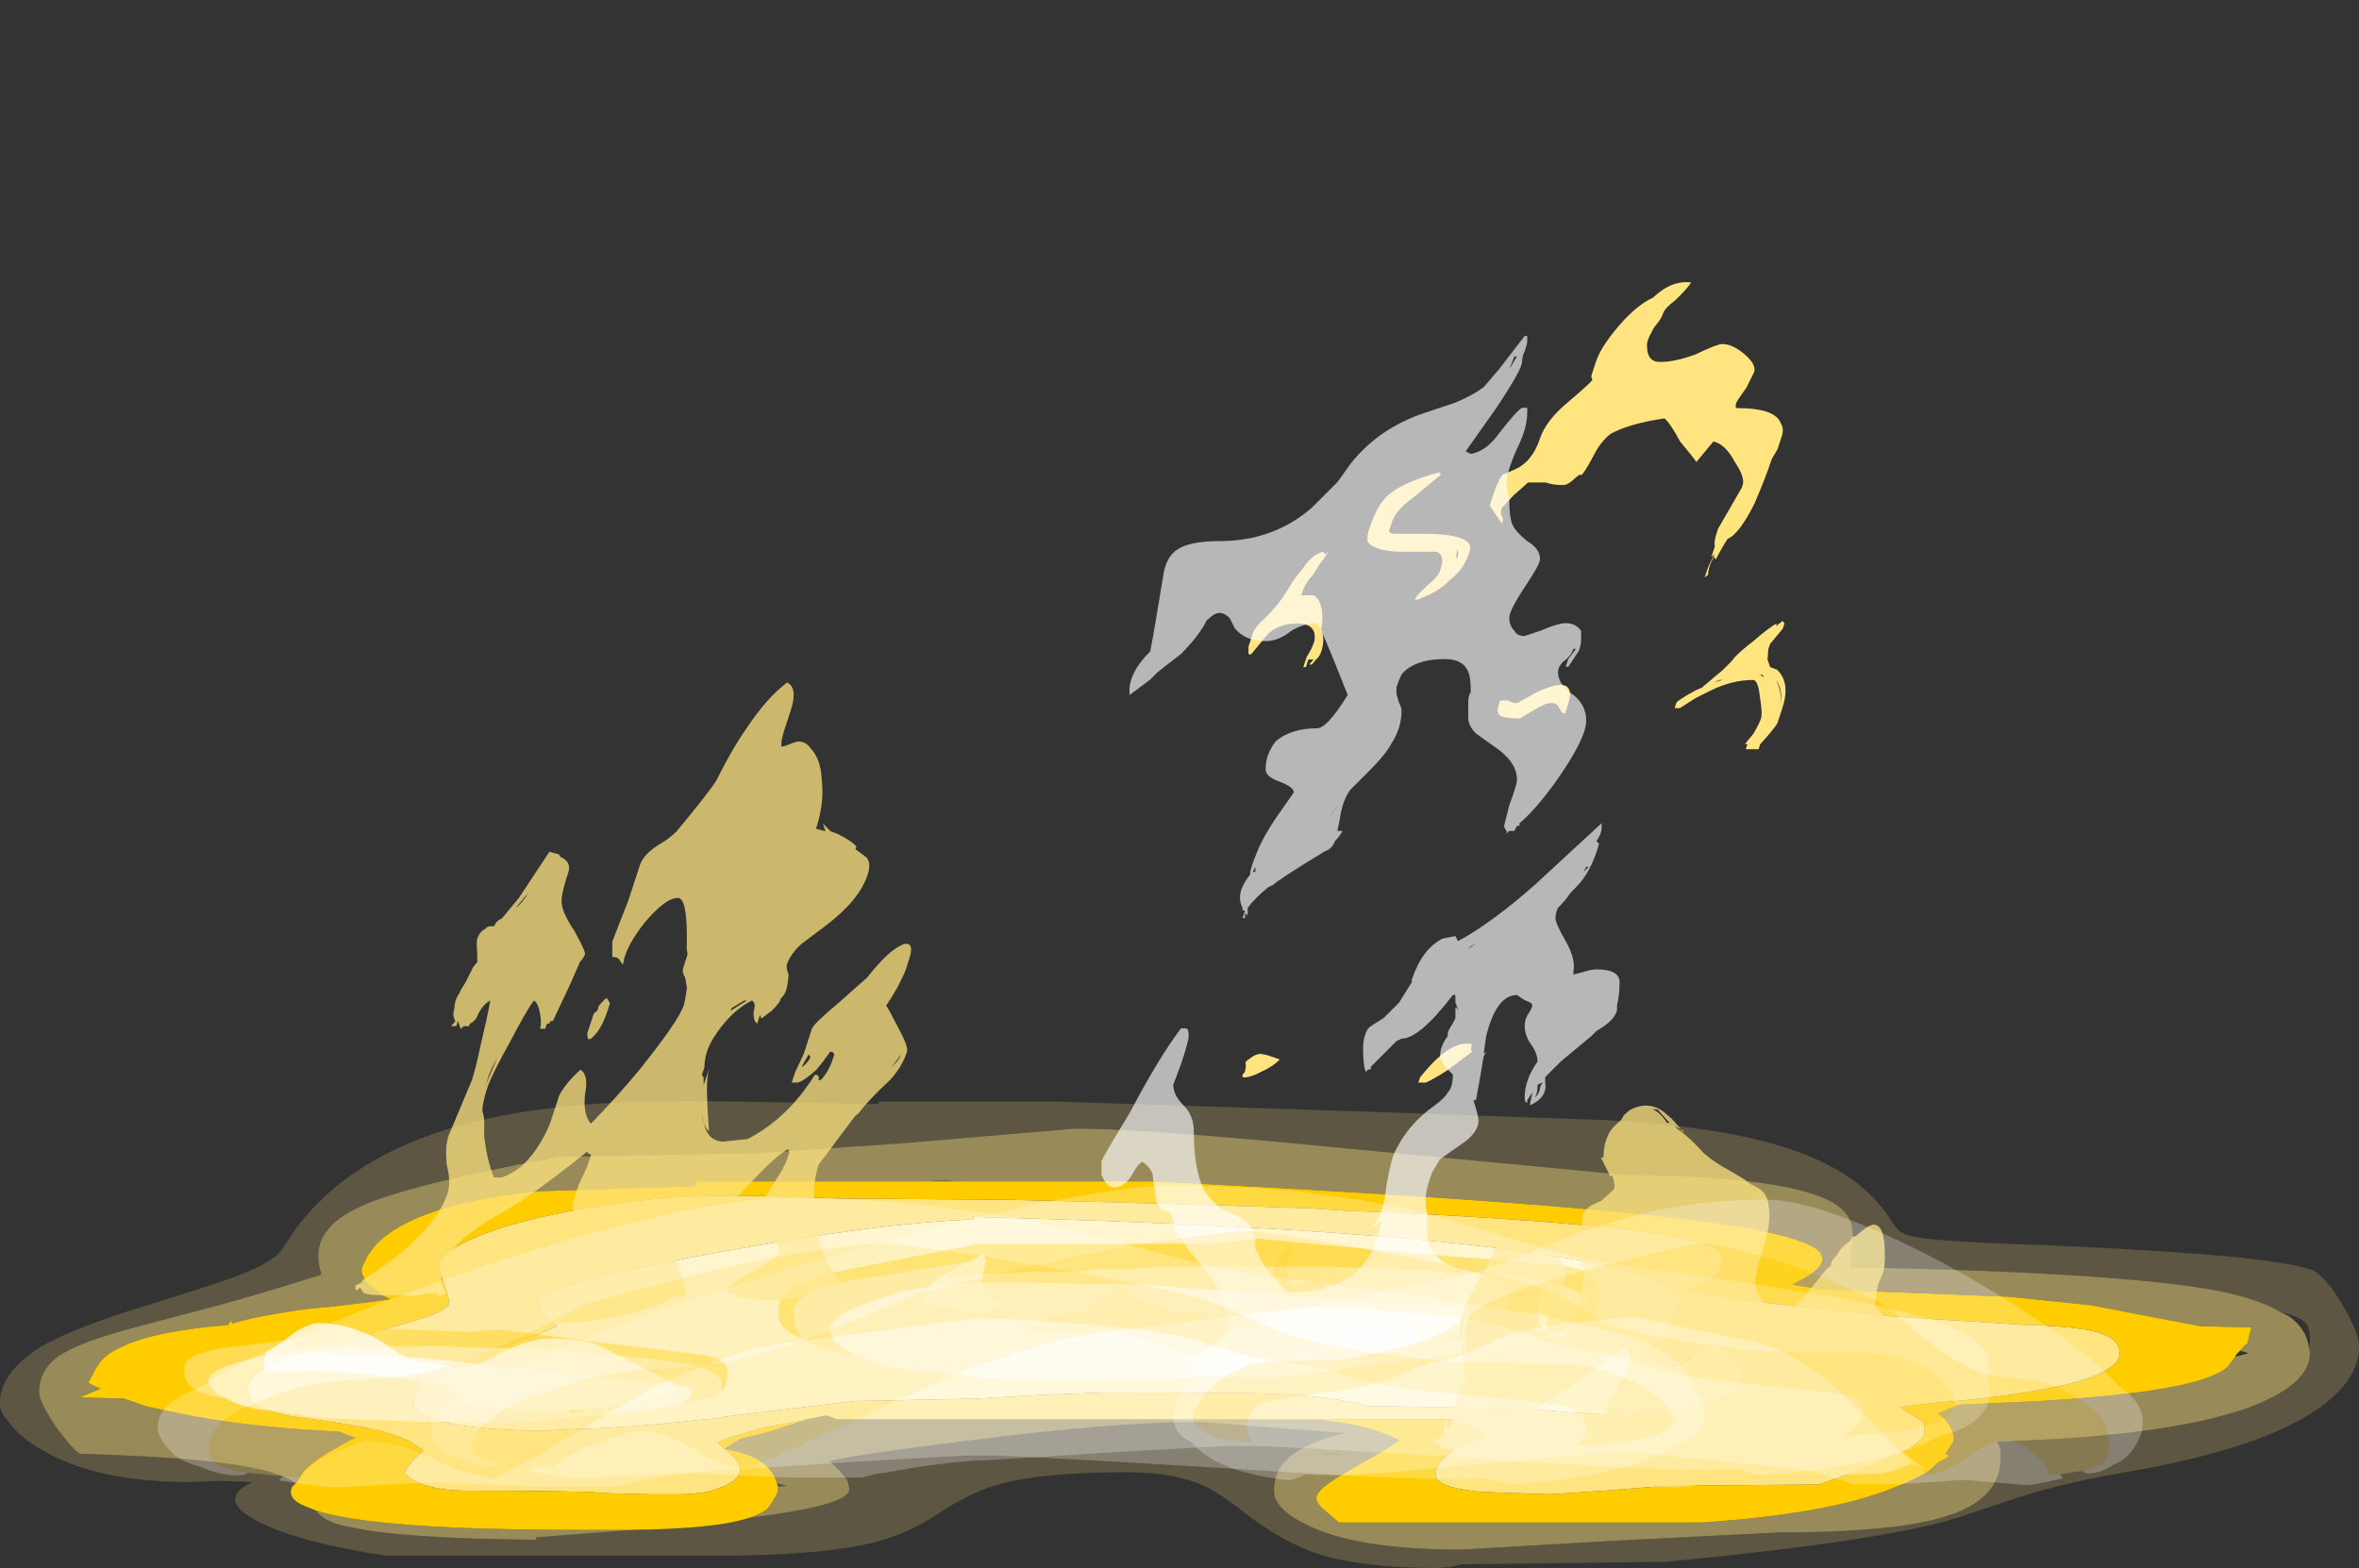 <?xml version="1.0" encoding="UTF-8" standalone="no"?>
<svg xmlns:ffdec="https://www.free-decompiler.com/flash" xmlns:xlink="http://www.w3.org/1999/xlink" ffdec:objectType="frame" height="214.0px" width="321.9px" xmlns="http://www.w3.org/2000/svg">
  <rect width="100%" height="100%" fill="#333333" stroke="none"/>
  <g transform="matrix(1.0, 0.0, 0.0, 1.0, 141.4, 183.45)">
    <use ffdec:characterId="2421" height="10.4" transform="matrix(0.016, 0.0, 0.0, 0.014, -59.825, 6.55)" width="9.2" xlink:href="#shape0"/>
    <use ffdec:characterId="3263" height="19.05" transform="matrix(3.35, 0.0, 0.0, 3.35, -141.419, -33.273)" width="96.1" xlink:href="#shape1"/>
    <use ffdec:characterId="3320" height="21.05" transform="matrix(7.0, 0.0, -2.297, 7.0, 45.273, -144.9)" width="10.8" xlink:href="#shape2"/>
    <use ffdec:characterId="3306" height="0.0" transform="matrix(7.0, 0.0, 0.0, 7.0, 68.95, -5.95)" width="0.1" xlink:href="#shape3"/>
    <use ffdec:characterId="3307" height="2.75" transform="matrix(7.0, 0.0, 0.0, 7.0, -35.2, -14.4)" width="16.0" xlink:href="#shape4"/>
    <use ffdec:characterId="3321" height="20.25" transform="matrix(7.0, 0.0, 0.0, 7.0, -15.6, -137.6)" width="13.6" xlink:href="#shape5"/>
    <use ffdec:characterId="3309" height="0.0" transform="matrix(7.0, 0.0, 0.0, 7.0, 68.95, -5.95)" width="0.1" xlink:href="#shape6"/>
    <use ffdec:characterId="3305" height="7.4" transform="matrix(6.979, 0.405, -0.405, 6.979, 56.188, -34.045)" width="9.7" xlink:href="#shape7"/>
    <use ffdec:characterId="3307" height="2.75" transform="matrix(4.717, 0.167, -0.167, 4.717, -117.436, -3.577)" width="16.0" xlink:href="#shape4"/>
    <use ffdec:characterId="3322" height="2.3" transform="matrix(4.717, 0.167, -0.167, 4.717, -105.173, -3.143)" width="12.05" xlink:href="#shape8"/>
    <use ffdec:characterId="3314" height="12.5" transform="matrix(7.0, 0.0, -2.297, 7.0, -65.849, -90.3)" width="9.55" xlink:href="#shape9"/>
    <use ffdec:characterId="3264" height="17.05" transform="matrix(3.35, 0.003, 0.176, 2.346, -85.243, -21.733)" width="63.7" xlink:href="#shape10"/>
    <use ffdec:characterId="3264" height="17.05" transform="matrix(3.35, 0.003, 1.305, 2.32, -138.079, -20.029)" width="63.7" xlink:href="#shape10"/>
    <use ffdec:characterId="3264" height="17.05" transform="matrix(-2.1, -0.002, -0.995, 2.282, 164.773, -19.663)" width="63.7" xlink:href="#shape10"/>
  </g>
  <defs>
    <g id="shape0" transform="matrix(1.0, 0.0, 0.0, 1.0, 4.6, 10.4)">
      <path d="M2.25 -1.85 Q-1.3 2.2 -3.65 -2.65 -6.8 -9.2 0.4 -10.4 7.75 -8.1 2.25 -1.85" fill="#ffffff" fill-rule="evenodd" stroke="none"/>
    </g>
    <g id="shape1" transform="matrix(1.0, 0.0, 0.0, 1.0, 42.05, 12.35)">
      <path d="M11.6 0.65 L17.1 0.65 Q17.8 0.9 18.5 1.3 18.1 1.45 17.75 1.65 17.45 1.75 17.2 1.9 16.45 2.4 16.45 2.8 L16.45 3.0 16.5 3.1 Q16.6 3.2 16.8 3.3 17.25 3.5 18.3 3.6 L21.05 3.7 23.3 3.55 25.85 3.35 32.05 3.3 Q34.3 2.5 34.9 2.25 36.25 1.65 36.35 1.2 L36.35 1.15 Q36.35 0.8 36.2 0.65 L36.15 0.65 35.9 0.5 35.35 0.15 35.65 0.1 36.5 0.0 37.6 -0.1 Q39.8 -0.3 41.3 -0.6 L41.8 -0.7 Q44.3 -1.25 44.3 -2.05 44.3 -2.65 43.4 -2.9 42.75 -3.1 40.85 -3.2 L40.45 -3.2 38.15 -3.35 36.5 -3.45 35.0 -3.55 31.2 -3.95 Q28.95 -4.2 26.65 -4.55 L26.65 -4.65 26.95 -4.75 Q27.7 -5.05 27.9 -5.25 28.05 -5.4 28.1 -5.65 L28.1 -6.0 Q28.1 -7.15 14.25 -7.8 L12.8 -7.85 11.35 -7.95 Q5.55 -8.15 -0.95 -8.3 L-7.8 -8.35 -10.7 -8.45 Q-12.7 -8.5 -14.55 -8.4 -17.15 -8.2 -19.5 -7.7 -21.65 -7.25 -22.95 -6.65 -24.1 -6.1 -24.15 -5.65 L-24.15 -5.6 Q-24.15 -5.4 -23.95 -4.85 -23.75 -4.3 -23.75 -4.1 -23.75 -3.8 -25.05 -3.4 L-27.85 -2.6 Q-31.95 -1.55 -31.95 -0.65 -31.95 -0.4 -31.85 -0.25 L-31.75 -0.1 Q-31.55 0.15 -31.15 0.25 -30.6 0.5 -29.2 0.65 -27.5 0.9 -26.85 1.05 L-26.8 1.05 Q-25.95 1.25 -25.35 1.55 L-24.8 1.9 -25.25 2.35 Q-25.55 2.7 -25.55 2.85 -24.9 3.55 -22.95 3.55 -20.55 3.55 -18.0 3.6 L-17.5 3.65 -15.5 3.7 -14.4 3.7 Q-13.65 3.7 -13.05 3.55 -12.75 3.45 -12.5 3.35 -12.15 3.15 -12.0 3.0 -11.9 2.8 -11.9 2.65 -11.9 2.45 -12.2 2.15 L-12.5 1.85 -12.05 1.95 -11.7 2.05 Q-10.95 2.3 -10.6 2.8 -10.5 2.95 -10.45 3.1 L-10.4 3.25 -10.35 3.4 -10.35 3.45 Q-10.35 3.6 -10.45 3.8 L-10.5 3.85 Q-10.65 4.15 -10.8 4.3 -11.05 4.5 -11.5 4.65 L-11.85 4.75 Q-13.15 5.1 -16.3 5.15 L-18.4 5.15 Q-26.8 5.15 -29.2 4.35 L-29.7 4.15 Q-30.35 3.85 -30.15 3.4 L-30.0 3.25 -29.85 3.05 Q-29.75 2.8 -29.45 2.55 -29.0 2.15 -28.15 1.7 L-27.8 1.5 -27.55 1.4 Q-27.9 1.3 -28.2 1.15 -32.15 0.95 -34.75 0.4 L-36.15 0.1 -36.7 -0.1 -37.0 -0.2 -38.8 -0.25 -37.95 -0.6 Q-38.2 -0.7 -38.45 -0.85 L-38.1 -1.5 Q-37.8 -2.0 -37.1 -2.3 -35.8 -2.95 -32.75 -3.2 -32.65 -3.4 -32.6 -3.35 L-32.6 -3.25 Q-31.7 -3.55 -29.55 -3.85 L-28.5 -3.95 -27.65 -4.05 -26.85 -4.15 -26.15 -4.25 Q-26.5 -4.4 -26.7 -4.6 -27.1 -4.85 -27.2 -5.1 -27.4 -5.4 -27.25 -5.65 L-27.05 -6.05 -26.75 -6.45 Q-25.15 -8.15 -20.05 -8.65 L-13.75 -8.85 -13.7 -9.05 -4.55 -9.05 -3.1 -9.05 4.9 -9.05 Q22.85 -8.15 28.5 -7.25 31.3 -6.8 32.0 -6.25 L32.05 -6.2 Q32.6 -5.6 30.95 -4.85 L32.1 -4.65 39.8 -4.35 43.15 -4.0 46.0 -3.45 47.6 -3.15 49.65 -3.1 49.5 -2.45 Q49.35 -2.35 49.2 -2.15 L49.05 -2.0 49.0 -1.9 48.7 -1.5 Q48.1 -0.95 46.0 -0.6 44.25 -0.3 41.0 -0.1 L37.75 0.05 36.9 0.4 37.15 0.6 Q37.65 1.2 37.5 1.6 L37.2 2.05 37.3 2.1 37.35 2.15 36.9 2.4 Q36.7 2.6 36.45 2.8 35.85 3.15 35.05 3.45 32.45 4.5 27.25 4.85 L12.5 4.85 11.8 4.25 Q11.5 3.95 11.6 3.75 11.7 3.5 12.15 3.2 12.5 2.95 13.05 2.65 L13.2 2.55 Q14.65 1.75 14.95 1.5 14.1 1.05 12.75 0.8 L11.6 0.65 M-12.55 1.85 L-12.8 1.6 Q-12.5 1.4 -11.85 1.25 L-10.8 0.95 -9.35 0.7 -9.2 0.65 -10.7 1.15 -11.9 1.45 -12.55 1.85 M-8.45 0.5 L-8.35 0.5 -8.45 0.5" fill="#ffcc00" fill-rule="evenodd" stroke="none"/>
      <path d="M0.35 -0.35 L3.0 -0.45 Q8.45 -0.45 9.7 -0.4 12.25 -0.3 13.65 0.1 L20.2 0.2 21.75 0.35 23.35 0.45 Q26.45 0.45 27.85 -0.1 28.95 -0.45 28.95 -1.1 28.95 -1.35 28.85 -1.5 L28.7 -1.65 Q28.05 -2.4 27.65 -2.4 27.4 -2.4 27.0 -2.0 26.6 -1.55 26.3 -1.55 25.7 -1.45 24.85 -2.1 25.5 -2.25 25.95 -3.05 26.3 -3.7 26.3 -4.15 26.3 -5.4 19.2 -6.3 11.65 -7.25 -2.4 -7.6 L-2.4 -7.5 Q-6.35 -7.35 -13.1 -6.1 -16.35 -5.5 -18.1 -5.05 -20.1 -4.5 -20.1 -4.15 L-20.05 -3.95 Q-19.95 -3.4 -19.35 -3.15 -20.1 -2.8 -21.3 -2.4 L-23.2 -1.8 Q-25.05 -1.2 -25.15 -0.4 L-25.15 -0.3 Q-25.2 -0.15 -25.2 0.0 -25.15 0.25 -24.8 0.45 -23.85 1.0 -20.65 1.1 L-19.75 1.1 -18.75 1.05 Q-16.5 1.0 -13.4 0.65 L-12.8 0.6 -12.65 0.55 -7.25 -0.1 -2.25 -0.2 0.35 -0.35 M-12.5 1.85 L-12.2 2.15 Q-11.9 2.45 -11.9 2.65 -11.9 2.8 -12.0 3.0 -12.15 3.15 -12.5 3.35 -12.75 3.45 -13.05 3.55 -13.65 3.7 -14.4 3.7 L-15.5 3.7 -17.5 3.65 -18.0 3.6 Q-20.55 3.55 -22.95 3.55 -24.9 3.55 -25.55 2.85 -25.55 2.7 -25.25 2.35 L-24.8 1.9 -25.35 1.55 Q-25.95 1.25 -26.8 1.05 L-26.85 1.05 Q-27.5 0.9 -29.2 0.65 -30.6 0.5 -31.15 0.25 -31.55 0.15 -31.75 -0.1 L-31.85 -0.25 Q-31.95 -0.4 -31.95 -0.65 -31.95 -1.55 -27.85 -2.6 L-25.05 -3.4 Q-23.75 -3.8 -23.75 -4.1 -23.75 -4.3 -23.95 -4.85 -24.15 -5.4 -24.15 -5.6 L-24.15 -5.65 Q-24.1 -6.1 -22.95 -6.65 -21.65 -7.25 -19.5 -7.7 -17.15 -8.2 -14.55 -8.4 -12.7 -8.5 -10.7 -8.45 L-7.8 -8.35 -0.95 -8.3 Q5.55 -8.15 11.35 -7.95 L12.8 -7.85 14.25 -7.8 Q28.1 -7.15 28.1 -6.0 L28.1 -5.65 Q28.05 -5.4 27.9 -5.25 27.7 -5.05 26.95 -4.75 L26.65 -4.65 26.65 -4.55 Q28.95 -4.2 31.2 -3.95 L35.0 -3.55 36.5 -3.45 38.15 -3.35 40.45 -3.2 40.85 -3.2 Q42.75 -3.1 43.4 -2.9 44.3 -2.65 44.3 -2.05 44.3 -1.25 41.8 -0.7 L41.3 -0.6 Q39.8 -0.3 37.6 -0.1 L36.5 0.0 35.65 0.1 35.35 0.15 35.9 0.5 36.15 0.65 36.2 0.65 Q36.35 0.8 36.35 1.15 L36.35 1.2 Q36.25 1.65 34.9 2.25 34.3 2.5 32.05 3.3 L25.85 3.35 23.3 3.55 21.05 3.7 18.3 3.6 Q17.25 3.5 16.8 3.3 16.6 3.2 16.5 3.1 L16.45 3.0 16.45 2.8 Q16.45 2.4 17.2 1.9 17.45 1.75 17.75 1.65 18.1 1.45 18.5 1.3 17.8 0.9 17.1 0.65 L11.6 0.65 -7.95 0.65 Q-8.2 0.55 -8.35 0.5 L-8.45 0.5 -9.2 0.65 -9.35 0.7 -10.8 0.95 -11.85 1.25 Q-12.5 1.4 -12.8 1.6 L-12.55 1.85 -12.5 1.85" fill="#ffe47f" fill-rule="evenodd" stroke="none"/>
      <path d="M0.35 -0.35 L-2.25 -0.2 -7.25 -0.1 -12.65 0.55 -12.8 0.6 -13.4 0.65 Q-16.5 1.0 -18.75 1.05 L-19.75 1.1 -20.65 1.1 Q-23.85 1.0 -24.8 0.45 -25.15 0.25 -25.2 0.0 -25.2 -0.15 -25.15 -0.3 L-25.15 -0.4 Q-25.05 -1.2 -23.2 -1.8 L-21.3 -2.4 Q-20.1 -2.8 -19.35 -3.15 -19.95 -3.4 -20.05 -3.95 L-20.1 -4.15 Q-20.1 -4.5 -18.1 -5.05 -16.35 -5.5 -13.1 -6.1 -6.35 -7.35 -2.4 -7.5 L-2.4 -7.6 Q11.65 -7.25 19.2 -6.3 26.3 -5.4 26.3 -4.15 26.3 -3.7 25.95 -3.05 25.5 -2.25 24.85 -2.1 25.7 -1.45 26.3 -1.55 26.6 -1.55 27.0 -2.0 27.4 -2.4 27.65 -2.4 28.05 -2.4 28.7 -1.65 L28.85 -1.5 Q28.95 -1.35 28.95 -1.1 28.95 -0.45 27.85 -0.1 26.45 0.45 23.35 0.45 L21.75 0.35 20.2 0.2 13.65 0.1 Q12.25 -0.3 9.7 -0.4 8.45 -0.45 3.0 -0.45 L0.35 -0.35" fill="#fff2bf" fill-rule="evenodd" stroke="none"/>
      <path d="M11.6 0.65 L12.75 0.8 Q14.1 1.05 14.95 1.5 14.65 1.75 13.2 2.55 L13.05 2.65 Q12.5 2.95 12.15 3.2 11.7 3.5 11.6 3.75 11.5 3.95 11.8 4.25 L12.5 4.85 27.25 4.85 Q32.45 4.5 35.05 3.45 35.85 3.15 36.45 2.8 36.7 2.6 36.9 2.4 L37.35 2.15 37.3 2.1 37.2 2.05 37.5 1.6 Q37.65 1.2 37.15 0.6 L36.9 0.4 37.75 0.05 41.0 -0.1 Q44.25 -0.3 46.0 -0.6 48.1 -0.95 48.7 -1.5 L49.0 -1.9 49.55 -2.05 49.2 -2.15 Q49.35 -2.35 49.5 -2.45 L49.65 -3.1 47.6 -3.15 46.0 -3.45 43.15 -4.0 39.8 -4.35 32.1 -4.65 30.95 -4.85 Q32.6 -5.6 32.05 -6.2 L32.0 -6.25 Q31.3 -6.8 28.5 -7.25 22.85 -8.15 4.9 -9.05 L-3.1 -9.05 Q-3.5 -9.1 -4.25 -9.05 L-4.55 -9.05 -13.7 -9.05 -13.75 -8.85 -20.05 -8.65 Q-25.15 -8.15 -26.75 -6.45 L-27.05 -6.05 -27.25 -5.65 Q-27.4 -5.4 -27.2 -5.1 -27.1 -4.85 -26.7 -4.6 -26.5 -4.4 -26.15 -4.25 L-26.85 -4.15 -27.65 -4.05 -28.5 -3.95 -29.55 -3.85 Q-31.7 -3.55 -32.6 -3.25 L-32.6 -3.35 Q-32.65 -3.4 -32.75 -3.2 -35.8 -2.95 -37.1 -2.3 -37.8 -2.0 -38.1 -1.5 L-38.45 -0.85 Q-38.2 -0.7 -37.95 -0.6 L-38.8 -0.25 -37.0 -0.2 -36.7 -0.1 -36.15 0.1 -34.75 0.4 Q-32.15 0.95 -28.2 1.15 -27.9 1.3 -27.55 1.4 L-27.8 1.5 -28.15 1.7 Q-29.0 2.15 -29.45 2.55 -29.75 2.8 -29.85 3.05 L-30.0 3.25 Q-30.35 3.0 -31.0 2.8 -33.05 2.2 -38.8 2.05 -39.15 1.8 -39.8 0.9 -40.45 -0.1 -40.45 -0.45 -40.45 -1.35 -39.7 -1.9 -38.85 -2.5 -36.55 -3.1 L-33.15 -4.0 Q-31.65 -4.4 -28.95 -5.25 -29.25 -6.2 -28.85 -6.85 -28.45 -7.55 -27.3 -8.05 -25.45 -8.9 -19.3 -10.05 L-11.2 -10.2 -5.3 -10.6 1.75 -11.2 Q4.65 -11.2 12.7 -10.4 L24.3 -9.3 Q31.7 -9.25 33.05 -7.85 33.5 -7.4 33.4 -6.65 33.3 -5.7 33.35 -5.55 44.2 -5.35 48.25 -4.6 50.0 -4.25 50.9 -3.7 L51.2 -3.55 Q51.9 -3.05 52.0 -2.3 L52.05 -2.05 Q52.05 -0.75 49.45 0.2 46.15 1.35 39.3 1.55 L39.4 1.75 Q39.45 1.8 39.45 2.2 39.45 3.8 37.5 4.5 35.45 5.25 30.45 5.25 L23.5 5.6 17.5 5.95 Q13.2 5.95 11.2 4.95 9.85 4.3 9.85 3.55 9.85 2.8 10.35 2.3 10.95 1.7 12.35 1.3 L12.7 1.2 9.4 0.95 6.85 0.75 Q3.35 0.75 -2.5 1.5 -7.35 2.1 -8.25 2.35 -7.8 2.75 -7.55 3.1 -7.45 3.35 -7.45 3.5 -7.45 4.15 -11.5 4.65 -11.05 4.5 -10.8 4.3 -10.65 4.15 -10.5 3.85 L-10.45 3.8 Q-10.35 3.6 -10.35 3.45 L-10.35 3.4 -10.0 3.35 -10.4 3.25 -10.45 3.1 Q-10.5 2.95 -10.6 2.8 -10.95 2.3 -11.7 2.05 L-12.05 1.95 -12.5 1.85 -12.55 1.85 -11.9 1.45 -10.7 1.15 -9.2 0.65 -8.45 0.5 -8.35 0.5 Q-8.2 0.55 -7.95 0.65 L11.6 0.65 M-29.2 4.35 Q-26.8 5.15 -18.4 5.15 L-16.3 5.15 -20.2 5.45 -20.2 5.55 Q-25.65 5.5 -27.7 5.05 -28.6 4.9 -29.0 4.55 L-29.2 4.35" fill="#ffe47f" fill-opacity="0.502" fill-rule="evenodd" stroke="none"/>
      <path d="M-30.0 3.25 L-30.15 3.4 Q-30.35 3.85 -29.7 4.15 L-29.2 4.35 -29.0 4.55 Q-28.6 4.9 -27.7 5.05 -25.65 5.5 -20.2 5.55 L-20.2 5.45 -16.3 5.15 Q-13.15 5.1 -11.85 4.75 L-11.5 4.65 Q-7.45 4.15 -7.45 3.5 -7.45 3.35 -7.55 3.1 -7.8 2.75 -8.25 2.35 -7.35 2.1 -2.5 1.5 3.35 0.75 6.85 0.75 L9.4 0.95 12.7 1.2 12.35 1.3 Q10.95 1.7 10.35 2.3 9.85 2.8 9.85 3.55 9.85 4.3 11.2 4.95 13.2 5.95 17.5 5.95 L23.5 5.6 30.45 5.25 Q35.45 5.25 37.5 4.5 39.45 3.8 39.45 2.2 39.45 1.8 39.4 1.75 L39.3 1.55 Q46.15 1.35 49.45 0.2 52.05 -0.75 52.05 -2.05 L52.0 -2.3 52.05 -2.5 Q52.05 -3.05 51.9 -3.25 51.65 -3.55 50.9 -3.7 50.0 -4.25 48.25 -4.6 44.2 -5.35 33.35 -5.55 33.3 -5.7 33.4 -6.65 33.5 -7.4 33.05 -7.85 31.7 -9.25 24.3 -9.3 L12.7 -10.4 Q4.65 -11.2 1.75 -11.2 L-5.3 -10.6 -11.2 -10.2 -19.3 -10.05 Q-25.45 -8.9 -27.3 -8.05 -28.45 -7.55 -28.85 -6.85 -29.25 -6.2 -28.95 -5.25 -31.65 -4.4 -33.15 -4.0 L-36.55 -3.1 Q-38.85 -2.5 -39.7 -1.9 -40.45 -1.35 -40.45 -0.45 -40.45 -0.1 -39.8 0.9 -39.15 1.8 -38.8 2.05 -33.05 2.2 -31.0 2.8 -30.35 3.0 -30.0 3.25 M-10.35 3.4 L-10.4 3.25 -10.0 3.35 -10.35 3.4 M13.35 -11.9 L23.25 -11.55 Q27.85 -11.3 30.45 -10.5 33.45 -9.6 34.75 -7.8 L35.2 -7.15 Q35.4 -6.9 35.9 -6.8 36.7 -6.6 41.3 -6.45 46.05 -6.25 49.15 -5.95 51.9 -5.65 52.3 -5.35 52.9 -4.9 53.5 -3.8 54.05 -2.8 54.05 -2.35 54.05 -0.9 52.25 0.3 50.0 1.8 45.1 2.7 42.1 3.2 40.25 3.8 L37.7 4.65 Q34.7 5.6 25.8 6.45 L17.45 6.55 Q17.05 6.7 16.4 6.7 13.45 6.7 11.55 6.1 10.3 5.65 9.05 4.75 7.65 3.65 7.1 3.4 5.85 2.8 3.85 2.8 0.25 2.8 -1.55 3.35 -2.55 3.65 -3.85 4.5 -5.05 5.3 -6.4 5.65 -8.6 6.2 -12.8 6.2 L-26.3 6.2 Q-29.7 5.7 -31.45 4.85 -33.25 3.95 -31.85 3.25 L-31.8 3.2 -33.0 3.15 -34.3 3.2 Q-38.2 3.2 -40.4 1.85 -41.2 1.4 -41.65 0.8 -42.05 0.35 -42.05 0.0 -42.05 -1.25 -40.4 -2.3 -39.2 -3.0 -36.7 -3.8 -33.95 -4.65 -32.8 -5.05 -30.9 -5.7 -30.5 -6.35 -27.6 -11.25 -19.0 -12.1 -16.2 -12.4 -12.05 -12.3 -6.5 -12.2 -6.25 -12.2 L-6.25 -12.3 1.0 -12.3 13.35 -11.9" fill="#ffe47f" fill-opacity="0.2" fill-rule="evenodd" stroke="none"/>
    </g>
    <g id="shape2" transform="matrix(1.0, 0.0, 0.0, 1.0, 4.7, 20.8)">
      <path d="M1.6 -20.8 Q1.55 -20.65 1.4 -20.45 1.25 -20.3 1.25 -20.2 1.25 -20.1 1.2 -20.0 1.15 -19.9 1.15 -19.85 1.1 -19.65 1.15 -19.55 1.25 -19.25 1.5 -19.25 1.8 -19.25 2.15 -19.4 2.5 -19.6 2.6 -19.6 2.8 -19.6 3.1 -19.4 3.4 -19.2 3.4 -19.05 L3.35 -18.75 Q3.25 -18.5 3.25 -18.45 3.25 -18.35 3.3 -18.35 4.05 -18.35 4.25 -18.05 4.35 -17.95 4.35 -17.8 L4.35 -17.55 4.3 -17.35 Q4.3 -17.0 4.25 -16.5 4.15 -15.9 3.95 -15.8 3.9 -15.65 3.85 -15.4 L3.8 -15.45 Q3.75 -15.25 3.8 -15.1 L3.75 -15.05 3.75 -15.2 Q3.75 -15.3 3.8 -15.5 L3.75 -15.45 3.75 -15.65 Q3.7 -15.75 3.7 -15.9 3.7 -15.95 3.7 -16.0 L3.9 -16.8 3.9 -16.85 Q3.9 -17.0 3.6 -17.3 3.3 -17.65 3.05 -17.7 L2.85 -17.3 Q2.75 -17.4 2.4 -17.7 2.1 -18.05 1.95 -18.15 1.3 -18.05 1.0 -17.85 0.85 -17.7 0.8 -17.4 0.75 -17.15 0.7 -17.05 L0.65 -17.05 0.6 -17.0 Q0.5 -16.85 0.4 -16.85 0.2 -16.85 0.05 -16.9 L-0.3 -16.9 -0.5 -16.65 -0.65 -16.4 Q-0.65 -16.3 -0.6 -16.25 -0.55 -16.2 -0.55 -16.15 L-0.55 -16.1 -0.9 -16.45 -0.9 -16.7 Q-0.9 -16.9 -0.85 -17.05 L-0.65 -17.15 Q-0.35 -17.3 -0.35 -17.75 -0.35 -18.1 -0.05 -18.45 0.25 -18.8 0.3 -18.9 0.25 -18.95 0.25 -19.0 0.25 -19.05 0.25 -19.25 0.25 -19.6 0.55 -20.1 0.75 -20.4 0.95 -20.5 1.2 -20.85 1.6 -20.8 M5.45 -14.1 L5.55 -14.2 5.6 -14.15 5.6 -14.05 5.45 -13.75 5.45 -13.65 5.5 -13.45 5.6 -13.3 5.75 -13.25 Q6.1 -13.0 6.1 -12.5 L6.1 -12.2 Q6.05 -12.05 5.9 -11.8 L5.9 -11.7 5.65 -11.7 Q5.65 -11.75 5.65 -11.8 L5.6 -11.8 5.7 -12.0 Q5.75 -12.2 5.75 -12.3 5.75 -12.4 5.6 -12.7 5.45 -13.05 5.35 -13.05 4.95 -13.05 4.6 -12.85 L4.35 -12.7 4.1 -12.5 4.0 -12.5 4.0 -12.55 4.0 -12.6 Q4.0 -12.65 4.3 -12.85 L4.4 -12.9 4.7 -13.25 4.8 -13.4 4.85 -13.5 Q4.95 -13.65 5.1 -13.8 5.35 -14.1 5.45 -14.15 L5.45 -14.1 M5.55 -13.1 L5.5 -13.15 5.45 -13.15 5.55 -13.1 M6.05 -12.55 Q6.0 -12.85 5.8 -13.05 6.0 -12.8 6.05 -12.55 M4.7 -13.05 L4.6 -13.0 4.75 -13.05 4.7 -13.05 M3.9 -12.6 L3.85 -12.6 3.9 -12.6 M1.9 -12.55 L1.9 -12.4 1.85 -12.4 1.75 -12.5 Q1.7 -12.6 1.55 -12.6 1.45 -12.6 1.25 -12.45 L1.05 -12.3 Q0.65 -12.3 0.6 -12.4 0.55 -12.45 0.55 -12.55 L0.55 -12.65 0.7 -12.65 Q0.8 -12.6 0.9 -12.6 L1.05 -12.7 Q1.25 -12.85 1.4 -12.9 1.9 -13.1 1.9 -12.55 M2.25 -5.8 L1.95 -5.5 Q1.8 -5.35 1.55 -5.2 L1.4 -5.2 1.4 -5.3 Q1.75 -6.05 2.2 -5.95 2.2 -5.85 2.25 -5.8 M1.05 -0.95 L2.0 -1.05 2.85 -1.2 Q2.95 -1.25 3.05 -1.4 3.15 -1.5 3.25 -1.6 L3.3 -1.55 3.4 -1.55 3.5 -1.4 3.75 -1.15 Q4.1 -0.8 4.8 -0.8 L4.9 -0.7 Q4.75 -0.55 4.5 -0.4 4.1 -0.2 3.6 -0.2 2.8 -0.2 2.6 -0.4 L2.45 -0.55 Q2.35 -0.65 2.2 -0.65 2.1 -0.65 1.15 -0.2 L0.75 0.0 Q0.65 0.1 0.55 0.1 L0.45 0.1 Q0.05 0.25 -0.2 0.25 -0.5 0.25 -1.15 0.15 -1.65 0.05 -1.95 -0.1 L-2.4 -0.2 Q-2.75 -0.3 -3.0 -0.4 L-3.35 -0.4 Q-3.5 -0.35 -3.7 -0.35 L-3.85 -0.35 -4.5 -0.3 -4.55 -0.25 Q-4.6 -0.25 -4.6 -0.35 -4.6 -0.4 -4.45 -0.5 L-4.4 -0.5 Q-4.35 -0.65 -4.15 -0.65 L-3.95 -0.7 Q-3.75 -0.7 -3.6 -0.75 -3.6 -0.8 -3.5 -0.85 L-3.2 -1.1 -3.2 -1.25 -3.05 -1.2 Q-2.95 -1.2 -2.9 -1.1 L-2.8 -1.0 Q-2.55 -0.9 -2.1 -0.8 L-2.0 -0.75 -1.65 -0.75 Q-1.6 -0.75 -1.4 -0.65 L-1.3 -0.65 -1.15 -0.6 -0.95 -0.65 Q-0.6 -0.85 -0.3 -1.05 -0.25 -1.1 -0.25 -1.25 -0.2 -1.4 -0.2 -1.7 -0.15 -1.95 0.0 -2.05 -0.1 -1.55 0.25 -1.25 0.95 -1.45 1.05 -0.95 M-2.05 -17.05 L-2.45 -16.6 Q-2.7 -16.35 -2.7 -16.15 L-2.7 -15.95 Q-2.65 -15.9 -2.6 -15.9 L-2.0 -15.9 Q-1.25 -15.9 -1.05 -15.7 -1.0 -15.65 -1.0 -15.55 L-1.0 -15.5 Q-1.0 -15.2 -1.2 -15.0 -1.35 -14.75 -1.75 -14.6 L-1.75 -14.65 Q-1.75 -14.7 -1.6 -14.9 -1.45 -15.05 -1.45 -15.2 -1.45 -15.5 -1.65 -15.55 -1.7 -15.55 -2.3 -15.55 -2.85 -15.55 -3.05 -15.75 -3.1 -15.85 -3.1 -16.0 -3.1 -16.45 -2.95 -16.65 -2.75 -16.9 -2.1 -17.1 L-2.05 -17.05 M-3.8 -15.4 Q-3.85 -15.3 -3.9 -15.1 -4.0 -14.95 -4.0 -14.75 L-4.0 -14.7 -3.75 -14.7 Q-3.5 -14.55 -3.4 -14.1 L-3.4 -14.05 Q-3.25 -13.85 -3.25 -13.6 -3.25 -13.5 -3.3 -13.45 L-3.35 -13.35 -3.4 -13.35 -3.35 -13.45 -3.45 -13.45 -3.45 -13.3 -3.5 -13.3 -3.5 -13.5 Q-3.45 -13.65 -3.45 -13.8 -3.5 -14.15 -3.9 -14.15 -4.25 -14.15 -4.4 -13.95 -4.55 -13.65 -4.6 -13.55 L-4.65 -13.55 -4.7 -13.7 -4.7 -14.0 Q-4.65 -14.15 -4.6 -14.2 -4.45 -14.4 -4.35 -14.65 L-4.3 -14.8 Q-4.25 -15.0 -4.2 -15.1 L-4.15 -15.2 Q-4.05 -15.5 -3.85 -15.55 L-3.8 -15.5 -3.75 -15.55 -3.8 -15.4 M-1.2 -15.4 Q-1.2 -15.45 -1.2 -15.5 L-1.25 -15.6 Q-1.25 -15.5 -1.2 -15.4 M-1.75 -5.4 Q-1.9 -5.3 -2.05 -5.3 -2.1 -5.35 -2.05 -5.4 -2.05 -5.5 -2.1 -5.6 -1.95 -5.8 -1.8 -5.75 -1.75 -5.75 -1.45 -5.65 -1.55 -5.5 -1.75 -5.4 M-3.65 -0.65 L-3.6 -0.65 -3.65 -0.6 -3.65 -0.65 M-0.1 -1.8 L-0.15 -1.7 -0.1 -1.45 -0.1 -1.8 M-2.7 -0.45 L-2.7 -0.45 M-0.1 -1.15 L-0.15 -1.1 -0.05 -1.15 -0.1 -1.15" fill="#ffe47f" fill-rule="evenodd" stroke="none"/>
    </g>
    <g id="shape3" transform="matrix(1.0, 0.0, 0.0, 1.0, -9.85, 0.85)">
      <path d="M9.95 -0.85 L9.95 -0.85" fill="#ffffff" fill-rule="evenodd" stroke="none"/>
    </g>
    <g id="shape4" transform="matrix(1.0, 0.0, 0.0, 1.0, 3.25, 2.35)">
      <path d="M-1.8 -0.1 Q-2.0 -0.2 -2.1 -0.3 -2.25 -0.45 -2.25 -0.6 -2.25 -0.65 -2.2 -0.7 -2.05 -0.95 -1.2 -1.2 -0.8 -1.35 -0.35 -1.4 L0.05 -1.45 Q0.55 -1.5 1.1 -1.5 L3.9 -1.45 7.3 -1.2 11.55 -0.9 11.6 -0.9 Q11.65 -0.85 11.7 -0.85 11.75 -0.85 11.75 -0.7 11.75 -0.65 11.7 -0.6 11.65 -0.5 11.5 -0.45 11.15 -0.25 10.4 -0.15 L6.55 0.35 5.25 0.35 3.9 0.4 2.3 0.4 Q0.7 0.4 0.65 0.35 L0.35 0.3 Q0.0 0.3 0.0 0.25 -1.15 0.25 -1.75 -0.1 L-1.8 -0.1 M8.25 0.0 L8.4 -0.05 8.5 -0.05 8.8 -0.1 8.85 -0.1 8.25 -0.1 8.25 0.0 M1.35 0.2 L1.35 0.2 M-0.2 0.05 L-0.2 0.05" fill="#ffffff" fill-opacity="0.647" fill-rule="evenodd" stroke="none"/>
      <path d="M12.55 -0.8 Q12.6 -0.9 12.6 -1.0 12.6 -1.35 11.55 -1.55 10.4 -1.7 7.55 -1.8 L4.15 -1.8 3.55 -1.75 2.9 -1.75 2.65 -1.7 1.75 -1.7 0.0 -1.6 Q0.1 -1.7 0.25 -1.75 L0.45 -1.85 0.45 -1.9 -2.0 -1.5 Q-2.95 -1.3 -2.95 -0.9 -2.95 -0.6 -2.8 -0.45 L-2.75 -0.4 Q-3.25 -0.55 -3.25 -0.9 -3.25 -1.2 -3.05 -1.35 -2.85 -1.5 -2.35 -1.65 -2.15 -1.7 0.65 -2.25 L5.2 -2.25 6.1 -2.35 8.75 -2.1 11.75 -1.85 Q12.45 -1.8 12.65 -1.6 12.75 -1.5 12.75 -1.3 12.75 -1.0 12.65 -0.85 L12.55 -0.8" fill="#ffcc00" fill-opacity="0.647" fill-rule="evenodd" stroke="none"/>
      <path d="M-2.75 -0.4 L-2.8 -0.45 Q-2.95 -0.6 -2.95 -0.9 -2.95 -1.3 -2.0 -1.5 L0.45 -1.9 0.45 -1.85 0.25 -1.75 Q0.1 -1.7 0.0 -1.6 L1.75 -1.7 2.65 -1.7 2.9 -1.75 3.55 -1.75 4.15 -1.8 7.55 -1.8 Q10.4 -1.7 11.55 -1.55 12.6 -1.35 12.6 -1.0 12.6 -0.9 12.55 -0.8 12.5 -0.75 12.4 -0.65 12.15 -0.55 11.6 -0.45 L11.5 -0.45 Q11.65 -0.5 11.7 -0.6 11.75 -0.65 11.75 -0.7 11.75 -0.85 11.7 -0.85 11.65 -0.85 11.6 -0.9 L11.55 -0.9 7.3 -1.2 3.9 -1.45 1.1 -1.5 Q0.55 -1.5 0.05 -1.45 L-0.35 -1.4 Q-0.8 -1.35 -1.2 -1.2 -2.05 -0.95 -2.2 -0.7 -2.25 -0.65 -2.25 -0.6 -2.25 -0.45 -2.1 -0.3 -2.0 -0.2 -1.8 -0.1 -2.5 -0.15 -2.75 -0.4 M8.25 0.0 L8.25 -0.1 8.85 -0.1 8.8 -0.1 8.5 -0.05 8.4 -0.05 8.25 0.0" fill="#ffe47f" fill-opacity="0.647" fill-rule="evenodd" stroke="none"/>
    </g>
    <g id="shape5" transform="matrix(1.0, 0.0, 0.0, 1.0, 0.45, 19.95)">
      <path d="M11.1 -19.55 L11.0 -19.3 11.15 -19.55 11.1 -19.55 M11.35 -19.95 L11.35 -19.85 Q11.35 -19.8 11.3 -19.65 11.25 -19.55 11.25 -19.45 11.25 -19.3 10.75 -18.55 L10.15 -17.7 10.25 -17.65 Q10.55 -17.7 10.8 -18.05 11.15 -18.5 11.25 -18.55 L11.35 -18.55 11.35 -18.45 Q11.35 -18.15 11.15 -17.75 10.95 -17.3 10.95 -17.1 10.95 -16.95 11.0 -16.75 11.0 -16.45 11.05 -16.3 11.1 -16.15 11.35 -15.95 11.6 -15.8 11.6 -15.6 11.6 -15.5 11.3 -15.05 11.0 -14.6 11.0 -14.45 11.0 -14.3 11.1 -14.2 11.15 -14.1 11.3 -14.1 L11.6 -14.2 Q11.95 -14.35 12.1 -14.35 12.3 -14.35 12.4 -14.2 12.4 -14.15 12.4 -14.05 12.4 -13.9 12.35 -13.8 L12.15 -13.5 12.1 -13.5 12.15 -13.65 12.3 -13.85 12.25 -13.85 Q12.2 -13.7 12.05 -13.6 11.95 -13.5 11.95 -13.4 11.95 -13.15 12.25 -12.95 12.5 -12.75 12.5 -12.45 12.5 -12.1 11.9 -11.25 11.5 -10.7 11.2 -10.45 L11.2 -10.4 11.15 -10.4 11.1 -10.3 11.0 -10.3 10.95 -10.25 10.95 -10.3 Q10.9 -10.35 10.9 -10.4 L11.0 -10.8 Q11.15 -11.2 11.15 -11.3 11.15 -11.65 10.7 -11.95 L10.35 -12.2 Q10.2 -12.35 10.2 -12.5 L10.2 -12.8 Q10.2 -12.95 10.25 -13.0 10.25 -13.3 10.2 -13.4 10.1 -13.65 9.75 -13.65 9.15 -13.65 8.9 -13.35 8.85 -13.25 8.8 -13.1 L8.8 -13.0 Q8.8 -12.95 8.85 -12.8 8.9 -12.7 8.9 -12.65 8.9 -12.3 8.7 -12.0 8.6 -11.8 8.25 -11.45 L7.9 -11.1 Q7.75 -10.9 7.7 -10.55 L7.65 -10.3 7.75 -10.3 Q7.7 -10.2 7.6 -10.1 7.55 -9.95 7.4 -9.9 6.5 -9.35 6.4 -9.25 L6.3 -9.2 Q6.05 -9.0 5.9 -8.8 L5.9 -8.65 5.85 -8.7 5.85 -8.6 5.8 -8.6 5.85 -8.75 5.8 -8.75 5.8 -8.8 Q5.75 -8.9 5.75 -9.0 5.75 -9.2 5.95 -9.45 L5.95 -9.5 Q6.0 -9.7 6.05 -9.8 6.15 -10.1 6.45 -10.55 L6.8 -11.05 Q6.8 -11.15 6.55 -11.25 6.25 -11.35 6.25 -11.5 6.25 -11.8 6.45 -12.05 6.75 -12.3 7.25 -12.3 7.45 -12.3 7.85 -12.95 7.3 -14.35 7.25 -14.35 7.0 -14.35 6.75 -14.2 6.5 -14.0 6.25 -14.0 5.85 -14.0 5.65 -14.25 L5.55 -14.45 Q5.45 -14.55 5.35 -14.55 5.25 -14.55 5.1 -14.4 4.95 -14.1 4.6 -13.75 L4.15 -13.4 4.0 -13.25 3.6 -12.95 Q3.55 -13.35 4.0 -13.8 4.05 -14.05 4.1 -14.35 L4.25 -15.25 Q4.3 -15.65 4.55 -15.8 4.8 -15.95 5.35 -15.95 6.4 -15.95 7.15 -16.6 7.4 -16.85 7.65 -17.1 L7.9 -17.45 Q8.45 -18.15 9.35 -18.45 L9.95 -18.65 Q10.3 -18.8 10.5 -18.95 L10.8 -19.3 11.3 -19.95 11.35 -19.95 M7.55 -10.65 L7.65 -10.8 Q7.55 -10.65 7.5 -10.55 L7.55 -10.65 M6.05 -9.5 L6.05 -9.6 6.0 -9.5 6.05 -9.5 M9.1 -7.35 L9.1 -7.4 Q9.3 -8.0 9.7 -8.2 L9.95 -8.25 10.0 -8.15 Q10.65 -8.5 11.5 -9.25 L12.8 -10.45 12.8 -10.35 Q12.8 -10.25 12.7 -10.1 L12.75 -10.05 Q12.6 -9.5 12.3 -9.2 L12.2 -9.1 Q12.1 -8.95 11.95 -8.8 11.9 -8.7 11.9 -8.6 11.9 -8.5 12.1 -8.15 12.3 -7.8 12.25 -7.55 L12.25 -7.5 12.45 -7.55 Q12.6 -7.6 12.7 -7.6 13.15 -7.6 13.15 -7.35 13.15 -7.1 13.1 -6.9 L13.1 -6.8 Q13.05 -6.6 12.7 -6.4 L12.6 -6.3 12.0 -5.8 11.7 -5.5 11.7 -5.4 Q11.75 -5.1 11.4 -4.95 L11.45 -5.2 11.35 -5.05 11.35 -5.0 Q11.3 -5.0 11.3 -5.1 11.3 -5.45 11.55 -5.8 11.55 -5.95 11.45 -6.1 11.3 -6.3 11.3 -6.5 11.3 -6.6 11.35 -6.7 11.45 -6.85 11.45 -6.9 11.45 -6.95 11.3 -7.0 L11.15 -7.1 Q10.75 -7.1 10.55 -6.3 L10.5 -5.95 10.55 -6.0 10.5 -5.9 Q10.4 -5.3 10.35 -5.05 L10.3 -5.05 Q10.4 -4.75 10.4 -4.65 10.4 -4.45 10.15 -4.25 L9.65 -3.9 9.5 -3.65 Q9.3 -3.15 9.4 -2.85 L9.4 -2.3 Q9.45 -2.15 9.55 -2.05 9.75 -1.8 10.15 -1.75 L10.75 -1.6 Q11.0 -1.5 11.0 -1.1 L11.0 -0.95 Q10.95 -0.8 10.8 -0.75 10.7 -0.8 10.7 -0.85 10.35 -0.65 9.3 -0.3 7.75 0.25 7.35 0.25 L6.85 0.15 Q6.45 0.05 6.35 0.05 L6.15 0.1 6.35 0.15 6.35 0.2 5.8 0.25 5.4 0.3 Q5.1 0.3 5.0 0.2 4.9 0.15 4.9 0.05 4.9 -0.1 5.2 -0.25 5.5 -0.45 5.5 -0.7 5.5 -1.1 5.3 -1.4 5.2 -1.6 4.9 -1.95 4.65 -2.25 4.5 -2.5 4.45 -2.7 4.4 -2.85 4.25 -2.9 4.2 -2.95 4.1 -3.05 4.1 -3.25 4.05 -3.5 4.05 -3.6 4.0 -3.75 3.85 -3.85 3.75 -3.8 3.65 -3.6 3.5 -3.35 3.3 -3.35 3.15 -3.35 3.05 -3.6 3.05 -3.75 3.05 -3.85 3.05 -3.9 3.6 -4.8 4.15 -5.85 4.6 -6.45 L4.7 -6.45 Q4.75 -6.45 4.75 -6.3 4.75 -6.2 4.6 -5.75 L4.45 -5.35 Q4.45 -5.15 4.65 -4.95 4.85 -4.75 4.85 -4.45 4.85 -3.7 5.05 -3.3 5.2 -3.05 5.45 -2.9 5.8 -2.75 5.85 -2.7 6.05 -2.55 6.05 -2.15 6.05 -2.1 6.1 -2.1 6.1 -1.95 6.4 -1.6 6.65 -1.3 6.7 -1.3 7.95 -1.3 8.35 -2.15 8.45 -2.4 8.5 -2.7 L8.4 -2.6 8.35 -2.6 Q8.55 -2.85 8.6 -3.35 8.7 -3.95 8.8 -4.1 9.05 -4.6 9.55 -4.95 9.75 -5.1 9.8 -5.2 9.9 -5.3 9.9 -5.55 L9.75 -5.7 Q9.65 -5.85 9.65 -5.9 9.65 -6.1 9.8 -6.3 L9.8 -6.35 Q9.8 -6.4 9.9 -6.55 L9.95 -6.65 9.95 -6.85 10.0 -6.85 10.0 -6.75 Q10.0 -6.85 9.95 -6.95 L9.95 -7.1 9.9 -7.1 Q9.25 -6.25 8.9 -6.25 L8.8 -6.2 Q8.45 -5.85 8.3 -5.7 L8.3 -5.65 8.25 -5.65 8.2 -5.6 Q8.15 -5.75 8.15 -6.05 8.15 -6.3 8.25 -6.45 8.3 -6.5 8.55 -6.65 L8.85 -6.95 9.1 -7.35 M10.35 -8.1 L10.25 -8.05 10.2 -8.0 10.35 -8.1 M0.8 -1.9 Q0.7 -1.55 0.7 -1.4 0.7 -1.35 0.8 -1.25 L1.1 -1.05 Q1.0 -1.0 0.85 -0.95 L0.65 -0.9 0.3 -0.95 -0.05 -1.05 -0.3 -1.05 -0.45 -1.1 Q-0.4 -1.45 0.1 -1.7 L0.75 -2.05 0.8 -1.9 M9.95 -4.4 L9.95 -4.4 M12.45 -9.5 L12.55 -9.6 12.5 -9.6 12.45 -9.5 M11.5 -9.0 L11.5 -9.0 M11.65 -5.4 L11.55 -5.35 11.55 -5.3 Q11.55 -5.2 11.5 -5.1 11.6 -5.2 11.6 -5.3 L11.65 -5.4" fill="#ffffff" fill-opacity="0.647" fill-rule="evenodd" stroke="none"/>
    </g>
    <g id="shape6" transform="matrix(1.0, 0.0, 0.0, 1.0, -9.85, 0.85)">
      <path d="M9.95 -0.85 L9.95 -0.85" fill="#ffffff" fill-rule="evenodd" stroke="none"/>
    </g>
    <g id="shape7" transform="matrix(1.0, 0.0, 0.0, 1.0, 4.8, 7.25)">
      <path d="M3.75 -4.25 L3.75 -4.25 M3.3 -4.95 Q3.55 -5.2 3.65 -5.2 3.9 -5.2 3.9 -4.4 3.9 -4.3 3.8 -4.05 3.75 -3.75 3.75 -3.65 L4.0 -3.35 4.1 -3.3 4.05 -3.4 4.05 -3.35 4.25 -3.25 Q4.3 -3.1 4.3 -2.95 L4.3 -2.8 Q4.3 -2.35 4.25 -2.2 L4.1 -1.6 Q4.15 -1.55 4.2 -1.45 L4.35 -1.25 4.35 -1.0 Q4.4 -0.85 4.6 -0.7 L4.9 -0.5 Q4.8 -0.5 4.65 -0.6 4.35 -0.4 4.0 -0.35 L2.95 -0.25 Q2.9 -0.25 2.75 -0.3 L2.65 -0.3 2.65 -0.35 2.6 -0.3 2.5 -0.3 2.55 -0.4 2.6 -0.4 2.6 -0.6 Q2.75 -0.75 2.8 -0.85 L2.9 -1.1 Q3.0 -1.35 3.0 -1.45 L3.0 -1.5 2.95 -1.8 Q2.85 -2.0 2.75 -2.15 L2.65 -2.25 2.6 -2.25 Q2.5 -2.35 2.4 -2.35 L2.5 -2.35 Q2.4 -2.35 2.25 -2.35 2.15 -2.35 2.0 -2.25 1.85 -2.15 1.7 -2.0 1.55 -1.8 1.5 -1.55 1.3 -1.2 1.3 -0.95 1.3 -0.9 1.35 -0.75 L1.4 -0.75 Q1.5 -0.65 1.8 -0.45 1.6 -0.5 1.45 -0.6 L1.55 -0.45 1.6 -0.45 1.65 -0.5 1.65 -0.4 1.6 -0.35 1.6 -0.3 1.55 -0.35 Q1.25 -0.2 1.0 -0.1 L0.9 -0.05 Q0.45 0.15 -0.2 0.15 -0.8 0.15 -1.15 0.05 L-1.5 -0.05 Q-1.75 -0.1 -1.9 -0.3 -1.85 -0.3 -1.65 -0.25 L-1.75 -0.3 -2.0 -0.3 -1.55 -0.75 -1.45 -0.9 -1.4 -1.0 -1.4 -1.05 Q-1.4 -1.2 -1.35 -1.35 -0.95 -2.15 -0.95 -2.3 -0.95 -2.35 -1.0 -2.45 L-1.05 -2.55 Q-1.25 -2.45 -1.6 -2.1 -1.95 -1.75 -2.25 -1.6 -2.45 -1.5 -2.8 -1.1 -3.15 -0.7 -3.15 -0.6 L-3.1 -0.55 -2.95 -0.45 -2.95 -0.4 -3.1 -0.35 Q-3.1 -0.3 -3.15 -0.3 L-3.25 -0.3 Q-4.35 -0.3 -4.5 -0.35 -4.55 -0.35 -4.55 -0.4 L-4.6 -0.45 -4.8 -0.45 Q-4.6 -0.5 -4.45 -0.65 L-4.5 -0.65 -4.5 -0.8 Q-4.45 -0.95 -4.4 -1.05 L-4.3 -1.3 -4.15 -1.75 -4.2 -2.15 -4.25 -2.4 -4.25 -2.45 Q-4.3 -2.65 -4.3 -2.75 -4.3 -3.05 -4.05 -3.55 -3.75 -4.15 -3.65 -4.45 -3.6 -4.7 -3.4 -4.8 -3.2 -4.9 -3.0 -4.6 -2.85 -4.45 -2.55 -4.25 -2.3 -4.1 -2.3 -3.85 L-2.35 -3.65 -2.35 -3.55 Q-2.35 -3.5 -2.35 -3.45 L-2.4 -3.55 -2.4 -3.4 -2.45 -3.4 -2.5 -3.55 -2.5 -3.65 Q-2.75 -3.6 -2.8 -3.45 -2.8 -3.4 -2.8 -3.2 -2.8 -3.0 -2.8 -2.95 -2.75 -2.85 -2.6 -2.65 L-2.25 -2.65 Q-2.15 -2.9 -2.05 -3.15 -1.95 -3.5 -1.95 -3.85 L-1.95 -4.05 -2.0 -4.05 -2.0 -4.2 -2.05 -4.7 -2.05 -5.0 Q-2.05 -5.2 -1.7 -5.35 L-1.5 -5.55 Q-1.45 -5.6 -1.45 -5.65 -1.45 -5.7 -1.5 -5.85 L-1.55 -5.85 -1.75 -6.2 -1.7 -6.2 Q-1.7 -6.25 -1.7 -6.3 -1.7 -6.45 -1.65 -6.6 -1.6 -6.75 -1.5 -6.85 L-1.4 -6.95 -1.35 -7.05 -1.25 -7.15 Q-0.85 -7.4 -0.5 -7.1 -0.35 -7.0 -0.2 -6.8 L-0.15 -6.8 -0.35 -6.9 -0.3 -6.85 Q-0.05 -6.7 0.25 -6.4 0.45 -6.25 0.65 -6.15 L0.65 -6.15 0.95 -6.0 Q1.05 -5.95 1.2 -5.85 1.45 -5.75 1.5 -5.65 1.6 -5.5 1.6 -5.15 1.6 -4.95 1.5 -4.55 1.4 -4.15 1.4 -3.95 1.4 -3.75 1.6 -3.55 L1.8 -3.25 1.85 -3.2 Q1.85 -3.15 1.9 -3.15 2.1 -3.4 2.4 -3.75 L2.75 -4.25 2.85 -4.35 Q2.85 -4.45 2.95 -4.55 3.05 -4.75 3.2 -4.85 L3.25 -4.95 3.3 -4.95 M1.75 -2.2 L1.6 -1.9 1.7 -2.0 Q1.85 -2.2 1.9 -2.3 L1.8 -2.3 1.75 -2.2 M2.2 -2.35 L2.2 -2.35 M1.25 -1.15 L1.25 -1.05 Q1.25 -1.15 1.3 -1.3 1.25 -1.2 1.25 -1.15 M4.55 -0.6 L4.55 -0.6 M-0.8 -7.2 Q-0.65 -7.15 -0.5 -6.95 L-0.45 -6.95 -0.7 -7.2 -0.8 -7.2 M-1.65 -6.4 L-1.65 -6.4 M-1.4 -5.65 L-1.4 -5.65 M-3.45 -4.5 L-3.45 -4.5 M-4.15 -2.25 L-4.2 -2.5 -4.2 -2.7 Q-4.2 -2.85 -4.1 -3.0 L-4.2 -2.95 -4.25 -2.8 -4.25 -2.45 -4.2 -2.3 Q-4.1 -2.0 -4.1 -1.9 L-4.15 -1.75 -4.15 -1.65 -4.1 -1.85 -4.1 -1.95 Q-4.1 -2.0 -4.15 -2.25 M-4.4 -1.05 L-4.45 -0.85 -4.45 -0.75 -4.4 -0.75 -4.35 -0.95 -4.35 -1.0 -4.25 -1.25 -4.3 -1.15 -4.4 -1.05 M-4.4 -0.75 L-4.4 -0.75 M-1.2 -2.6 Q-1.25 -2.6 -1.4 -2.45 -1.55 -2.25 -1.6 -2.2 L-1.2 -2.6 M-1.95 -3.3 L-2.0 -3.15 Q-2.1 -2.85 -2.2 -2.65 L-2.05 -2.9 -1.95 -3.3" fill="#ffe47f" fill-opacity="0.749" fill-rule="evenodd" stroke="none"/>
    </g>
    <g id="shape8" transform="matrix(1.0, 0.0, 0.0, 1.0, 0.65, 2.35)">
      <path d="M0.55 -0.95 L-0.6 -0.9 Q-0.65 -0.95 -0.65 -1.1 -0.65 -1.25 -0.6 -1.45 -0.45 -1.55 -0.1 -1.8 0.5 -2.35 0.95 -2.35 1.6 -2.35 2.1 -2.15 2.45 -2.05 2.85 -1.8 3.3 -1.5 3.45 -1.45 3.85 -1.3 4.35 -1.3 L4.45 -1.3 Q4.65 -1.2 4.9 -1.2 5.25 -1.2 5.55 -1.35 5.7 -1.4 6.15 -1.65 7.0 -2.15 7.8 -2.15 8.35 -2.15 8.85 -2.05 L9.3 -1.85 Q10.6 -1.25 11.15 -1.0 L11.25 -0.95 Q11.2 -0.85 11.15 -0.8 L11.3 -0.85 Q11.25 -0.7 10.85 -0.6 10.5 -0.45 9.95 -0.35 8.5 -0.05 6.85 -0.05 5.5 -0.05 5.05 -0.25 L5.0 -0.35 4.85 -0.45 4.85 -0.5 Q4.8 -0.55 4.7 -0.55 L4.65 -0.55 4.65 -0.65 4.55 -0.7 2.55 -0.9 Q1.35 -1.0 0.55 -0.95 M11.4 -0.9 L11.3 -0.85 11.3 -0.9 11.35 -0.95 11.4 -0.9" fill="#ffffff" fill-opacity="0.749" fill-rule="evenodd" stroke="none"/>
    </g>
    <g id="shape9" transform="matrix(1.0, 0.0, 0.0, 1.0, 4.7, 12.3)">
      <path d="M0.1 -11.4 Q0.1 -11.15 0.15 -11.05 0.2 -11.05 0.3 -11.1 0.4 -11.15 0.45 -11.15 0.6 -11.15 0.75 -11.0 1.0 -10.8 1.15 -10.4 1.35 -9.95 1.35 -9.45 L1.55 -9.4 1.45 -9.55 1.65 -9.4 1.8 -9.35 Q2.15 -9.2 2.25 -9.1 L2.25 -9.05 2.5 -8.9 Q2.65 -8.8 2.65 -8.55 2.65 -8.05 2.15 -7.55 L1.8 -7.2 Q1.65 -7.0 1.65 -6.8 1.65 -6.75 1.75 -6.6 1.8 -6.4 1.8 -6.3 1.8 -6.2 1.75 -6.15 L1.75 -6.1 Q1.75 -6.05 1.65 -5.9 L1.5 -5.75 Q1.45 -5.8 1.45 -5.85 L1.45 -5.65 Q1.35 -5.7 1.3 -5.9 1.3 -6.05 1.2 -6.1 0.95 -5.95 0.8 -5.65 0.65 -5.35 0.65 -5.1 0.65 -4.95 0.7 -4.8 L0.7 -4.65 0.75 -4.6 0.8 -4.45 0.8 -4.8 Q0.8 -4.6 0.95 -4.2 1.0 -4.05 1.2 -3.55 1.05 -3.65 0.95 -3.9 L1.05 -3.7 Q1.25 -3.35 1.55 -3.35 L2.0 -3.4 Q2.65 -3.8 2.9 -4.65 L2.95 -4.65 3.0 -4.6 3.0 -4.55 3.05 -4.55 Q3.15 -4.7 3.15 -4.95 L3.15 -5.05 3.1 -5.1 3.05 -5.1 Q3.0 -4.95 2.9 -4.75 2.7 -4.5 2.6 -4.5 L2.5 -4.5 2.5 -4.7 2.55 -5.05 2.55 -5.45 Q2.55 -5.5 2.55 -5.55 2.55 -5.65 2.9 -6.05 L3.3 -6.55 Q3.55 -7.1 3.8 -7.2 4.0 -7.25 4.0 -6.9 L4.0 -6.7 Q4.0 -6.6 3.95 -6.35 3.9 -6.15 3.85 -6.0 3.95 -5.9 4.2 -5.6 4.55 -5.2 4.55 -5.1 4.55 -4.8 4.4 -4.55 4.1 -4.15 4.0 -3.9 L3.95 -3.85 3.55 -2.9 Q3.55 -2.35 3.95 -1.6 4.35 -0.85 4.85 -0.55 L4.55 -0.55 Q4.45 -0.5 4.3 -0.45 3.95 -0.25 3.4 -0.25 L2.95 -0.3 Q2.8 -0.3 2.7 -0.4 L2.6 -0.4 2.55 -0.45 Q2.65 -0.65 3.0 -0.85 3.35 -1.1 3.35 -1.2 3.35 -1.25 3.0 -1.65 2.7 -2.05 2.7 -2.2 L2.8 -2.55 Q2.9 -2.85 2.9 -3.0 L2.9 -3.15 2.85 -3.2 Q2.7 -3.1 2.5 -2.8 2.25 -2.4 2.15 -2.25 2.05 -2.2 1.6 -1.8 1.3 -1.6 1.3 -1.4 1.3 -1.2 1.45 -0.95 L1.8 -0.4 Q1.75 -0.3 1.7 -0.3 L1.6 -0.35 Q1.45 -0.2 1.0 -0.05 0.25 0.2 -0.85 0.2 -1.15 0.2 -1.4 0.0 L-1.55 -0.15 Q-1.6 -0.25 -1.65 -0.25 L-1.65 -0.3 -1.7 -0.35 -1.85 -0.4 -1.8 -0.45 Q-1.05 -0.6 -0.8 -0.85 -0.6 -1.05 -0.6 -1.4 -0.6 -1.5 -0.75 -1.7 -0.95 -1.95 -1.0 -2.15 -1.0 -2.25 -1.0 -2.5 L-0.95 -2.85 -0.95 -3.1 Q-1.0 -3.1 -1.05 -3.15 -1.5 -2.65 -1.95 -2.25 -2.05 -2.15 -2.55 -1.8 -2.85 -1.55 -2.95 -1.4 -3.1 -1.15 -3.1 -0.8 -3.1 -0.7 -3.05 -0.6 L-2.9 -0.4 Q-2.95 -0.35 -3.0 -0.35 -3.05 -0.35 -3.1 -0.4 L-3.5 -0.35 -3.95 -0.35 Q-4.4 -0.35 -4.5 -0.4 L-4.6 -0.5 -4.65 -0.45 Q-4.7 -0.45 -4.7 -0.55 L-4.6 -0.6 -4.6 -0.65 Q-4.35 -0.85 -4.1 -1.1 -3.5 -1.75 -3.5 -2.35 -3.5 -2.55 -3.7 -2.9 -3.85 -3.25 -3.85 -3.45 L-3.75 -4.55 Q-3.75 -4.75 -3.8 -5.2 -3.85 -5.75 -3.9 -6.1 -4.0 -6.05 -4.05 -5.85 -4.05 -5.7 -4.15 -5.65 L-4.15 -5.6 -4.2 -5.6 Q-4.2 -5.55 -4.2 -5.65 L-4.2 -5.6 -4.25 -5.6 -4.3 -5.55 -4.4 -5.7 -4.4 -5.6 -4.5 -5.6 -4.45 -5.7 Q-4.55 -5.8 -4.55 -5.95 -4.6 -6.1 -4.55 -6.25 -4.55 -6.3 -4.5 -6.45 L-4.45 -6.75 -4.4 -6.85 -4.45 -7.0 Q-4.55 -7.25 -4.55 -7.3 -4.55 -7.45 -4.45 -7.5 -4.45 -7.55 -4.35 -7.55 L-4.3 -7.55 Q-4.3 -7.65 -4.2 -7.7 -4.1 -7.9 -4.0 -8.1 -3.9 -8.4 -3.7 -9.0 L-3.5 -8.95 -3.45 -8.9 Q-3.2 -8.8 -3.2 -8.6 -3.2 -8.2 -3.15 -8.05 -3.1 -7.85 -2.7 -7.45 -2.35 -7.05 -2.35 -7.0 -2.35 -6.95 -2.4 -6.85 L-2.45 -6.4 -2.55 -5.7 -2.6 -5.7 -2.6 -5.65 -2.65 -5.65 -2.65 -5.55 -2.75 -5.55 Q-2.75 -5.65 -2.85 -5.85 -2.95 -6.05 -3.05 -6.1 -3.1 -6.0 -3.2 -5.55 L-3.25 -5.3 Q-3.4 -4.65 -3.4 -4.4 -3.4 -4.1 -3.35 -3.95 -3.25 -3.8 -3.2 -3.6 L-3.15 -3.45 Q-2.95 -3.0 -2.7 -2.65 L-2.55 -2.65 Q-2.4 -2.7 -2.25 -2.85 -2.0 -3.15 -1.95 -3.7 L-1.95 -4.25 Q-1.9 -4.5 -1.7 -4.75 -1.5 -4.65 -1.45 -4.25 -1.35 -3.85 -1.15 -3.7 -0.8 -4.25 -0.55 -4.75 -0.1 -5.7 -0.1 -6.0 -0.1 -6.1 -0.15 -6.35 -0.2 -6.45 -0.25 -6.55 -0.35 -6.65 -0.35 -6.75 L-0.35 -7.0 -0.4 -7.1 Q-0.7 -8.1 -0.9 -8.1 -1.15 -8.1 -1.4 -7.6 -1.6 -7.15 -1.55 -6.85 L-1.55 -6.8 Q-1.6 -6.85 -1.65 -6.9 -1.7 -6.95 -1.8 -6.95 L-1.9 -7.25 -1.85 -8.05 Q-1.85 -8.55 -1.85 -8.75 -1.85 -8.95 -1.6 -9.15 -1.45 -9.25 -1.35 -9.4 -0.95 -10.2 -0.9 -10.4 -0.8 -11.0 -0.65 -11.4 -0.45 -12.0 -0.15 -12.3 0.1 -12.2 0.1 -11.75 L0.1 -11.4 M4.45 -5.05 L4.35 -4.8 Q4.45 -4.95 4.45 -5.05 M0.85 -5.95 L0.85 -5.9 1.1 -6.1 1.05 -6.1 0.85 -5.95 M2.6 -4.85 L2.6 -4.8 Q2.7 -4.9 2.7 -5.0 L2.65 -5.05 2.6 -4.85 M-3.85 -8.2 L-4.0 -7.9 Q-3.9 -8.0 -3.85 -8.2 M-1.75 -5.95 L-1.75 -6.0 Q-1.7 -6.1 -1.65 -6.15 L-1.55 -6.05 Q-1.55 -6.0 -1.55 -5.9 -1.55 -5.5 -1.7 -5.35 L-1.75 -5.35 -1.8 -5.45 Q-1.8 -5.5 -1.8 -5.6 L-1.8 -5.85 -1.75 -5.9 -1.75 -5.95 M-3.0 -6.2 L-3.0 -6.2 M-4.2 -5.75 L-4.2 -5.75 M-4.3 -5.7 L-4.3 -5.7 M-3.45 -4.65 L-3.45 -4.45 -3.4 -5.0 Q-3.45 -4.75 -3.45 -4.65 M-0.6 -1.2 L-0.6 -1.05 -0.55 -1.05 Q-0.55 -1.1 -0.55 -1.25 L-0.6 -1.2" fill="#ffe47f" fill-opacity="0.749" fill-rule="evenodd" stroke="none"/>
    </g>
    <g id="shape10" transform="matrix(1.0, 0.0, 0.0, 1.0, 28.3, 15.0)">
      <path d="M-24.1 1.4 L-25.5 1.2 -26.05 1.05 Q-26.45 0.9 -26.6 0.65 -26.65 0.55 -26.65 0.35 -26.65 -0.45 -25.8 -1.4 -25.05 -2.2 -24.2 -2.6 L-23.1 -3.15 Q-22.35 -3.5 -21.75 -3.75 -20.65 -4.1 -19.5 -4.25 L-17.85 -4.4 Q-15.85 -4.4 -11.85 -6.5 -10.7 -7.1 -9.2 -8.0 -7.95 -8.7 -7.9 -8.75 -4.3 -10.0 -2.2 -10.65 L-1.9 -10.75 Q1.8 -11.85 5.3 -12.35 L5.9 -12.35 Q8.1 -11.95 11.8 -10.95 15.65 -9.85 17.0 -9.25 17.75 -8.9 18.35 -8.45 L18.6 -8.2 19.7 -7.25 Q21.15 -6.15 25.95 -5.4 L30.35 -5.3 Q31.75 -5.25 32.65 -4.55 L33.1 -4.2 33.2 -4.05 33.4 -3.8 Q33.7 -3.4 33.8 -2.95 33.9 -2.7 33.9 -2.45 33.9 -1.95 33.5 -1.55 L33.25 -1.4 Q32.65 -0.95 31.35 -0.7 L30.9 -0.6 29.2 -0.45 Q29.4 -0.6 29.6 -0.8 L29.75 -0.95 29.9 -1.15 Q30.15 -1.55 30.15 -1.95 30.15 -2.35 30.0 -2.55 29.85 -2.75 29.35 -2.9 28.75 -3.05 24.3 -3.7 22.9 -3.9 21.75 -4.4 L20.9 -4.85 Q20.4 -5.05 20.0 -5.2 18.55 -5.45 17.55 -5.9 16.6 -6.45 16.05 -6.7 13.9 -7.65 7.8 -7.95 L2.1 -6.95 Q-0.25 -6.55 -1.1 -6.35 -2.25 -6.1 -3.2 -5.7 -4.0 -5.35 -5.7 -4.55 -7.55 -3.6 -10.7 -1.5 -11.5 -1.0 -12.2 -0.55 -14.25 0.8 -15.65 1.5 L-15.75 1.5 Q-16.45 1.25 -17.0 0.9 L-17.85 0.15 -18.1 -0.05 Q-18.45 -0.3 -18.7 -0.4 -19.2 -0.65 -19.8 -0.65 -19.75 -0.65 -19.7 -0.7 -19.85 -0.75 -20.3 -0.55 -20.95 -0.3 -21.7 0.1 -22.25 0.4 -22.65 0.7 -23.2 1.1 -23.45 1.45 L-24.0 1.4 -24.1 1.4" fill="#ffe47f" fill-opacity="0.251" fill-rule="evenodd" stroke="none"/>
      <path d="M-25.5 1.2 Q-25.7 1.35 -25.95 1.35 -26.75 1.35 -27.35 0.8 -27.95 0.6 -28.15 -0.05 -28.3 -0.5 -28.25 -1.0 -28.25 -1.3 -28.05 -1.65 -27.7 -2.5 -26.65 -3.2 -26.15 -3.55 -25.4 -3.9 -24.9 -4.25 -24.35 -4.6 -20.8 -6.75 -15.2 -9.25 -9.75 -11.7 -4.85 -13.3 0.35 -15.0 2.7 -15.0 6.3 -15.0 9.25 -14.4 11.5 -13.95 13.8 -13.05 15.1 -12.5 17.3 -11.5 19.25 -10.65 20.7 -10.4 28.25 -8.95 31.2 -8.0 35.4 -6.65 35.4 -4.9 35.4 -4.3 35.3 -3.75 35.35 -3.5 35.35 -3.15 35.35 -2.0 34.5 -1.2 34.0 -0.75 33.15 -0.45 30.7 1.35 25.75 1.8 25.5 1.75 25.25 1.65 25.05 1.55 24.95 1.45 24.1 1.5 23.1 1.5 20.9 1.5 13.6 0.8 6.25 0.15 5.3 0.15 L4.05 0.15 -0.95 0.55 -2.5 0.7 -5.9 1.0 -6.05 1.0 Q-7.2 1.1 -8.6 1.4 L-9.8 1.7 -10.3 1.8 -10.85 2.0 -13.9 2.0 -18.05 1.75 -18.2 1.75 -22.25 2.05 Q-22.55 2.05 -23.3 1.9 L-24.4 1.65 Q-24.3 1.5 -24.1 1.4 L-24.0 1.4 -23.45 1.45 Q-23.2 1.1 -22.65 0.7 -22.25 0.4 -21.7 0.1 -20.95 -0.3 -20.3 -0.55 -19.85 -0.75 -19.7 -0.7 -19.75 -0.65 -19.8 -0.65 -19.2 -0.65 -18.7 -0.4 -18.45 -0.3 -18.1 -0.05 L-17.85 0.15 -17.0 0.9 Q-16.45 1.25 -15.75 1.5 L-15.65 1.5 Q-14.25 0.8 -12.2 -0.55 -11.5 -1.0 -10.7 -1.5 -7.55 -3.6 -5.7 -4.55 -4.0 -5.35 -3.2 -5.7 -2.25 -6.1 -1.1 -6.35 -0.25 -6.55 2.1 -6.95 L7.8 -7.95 Q13.9 -7.65 16.05 -6.7 16.6 -6.45 17.55 -5.9 18.55 -5.45 20.0 -5.2 20.4 -5.05 20.9 -4.85 L21.75 -4.4 Q22.9 -3.9 24.3 -3.7 28.75 -3.05 29.35 -2.9 29.85 -2.75 30.0 -2.55 30.15 -2.35 30.15 -1.95 30.15 -1.55 29.9 -1.15 L29.75 -0.95 29.6 -0.8 Q29.4 -0.6 29.2 -0.45 L30.9 -0.6 31.35 -0.7 Q32.65 -0.95 33.25 -1.4 L33.5 -1.55 Q33.9 -1.95 33.9 -2.45 33.9 -2.7 33.8 -2.95 33.7 -3.4 33.4 -3.8 L33.2 -4.05 33.1 -4.2 32.65 -4.55 Q31.75 -5.25 30.35 -5.3 L25.95 -5.4 Q21.15 -6.15 19.7 -7.25 L18.6 -8.2 18.35 -8.45 Q17.75 -8.9 17.0 -9.25 15.65 -9.85 11.8 -10.95 8.1 -11.95 5.9 -12.35 L5.3 -12.35 Q1.8 -11.85 -1.9 -10.75 L-2.2 -10.65 Q-4.3 -10.0 -7.9 -8.75 -7.95 -8.7 -9.2 -8.0 -10.7 -7.1 -11.85 -6.5 -15.85 -4.4 -17.85 -4.4 L-19.5 -4.25 Q-20.65 -4.1 -21.75 -3.75 -22.35 -3.5 -23.1 -3.15 L-24.2 -2.6 Q-25.05 -2.2 -25.8 -1.4 -26.65 -0.45 -26.65 0.35 -26.65 0.55 -26.6 0.65 -26.45 0.9 -26.05 1.05 L-25.5 1.2 M22.95 0.25 L24.5 0.25 23.95 0.2 22.95 0.25" fill="#ffffff" fill-opacity="0.251" fill-rule="evenodd" stroke="none"/>
    </g>
  </defs>
</svg>
